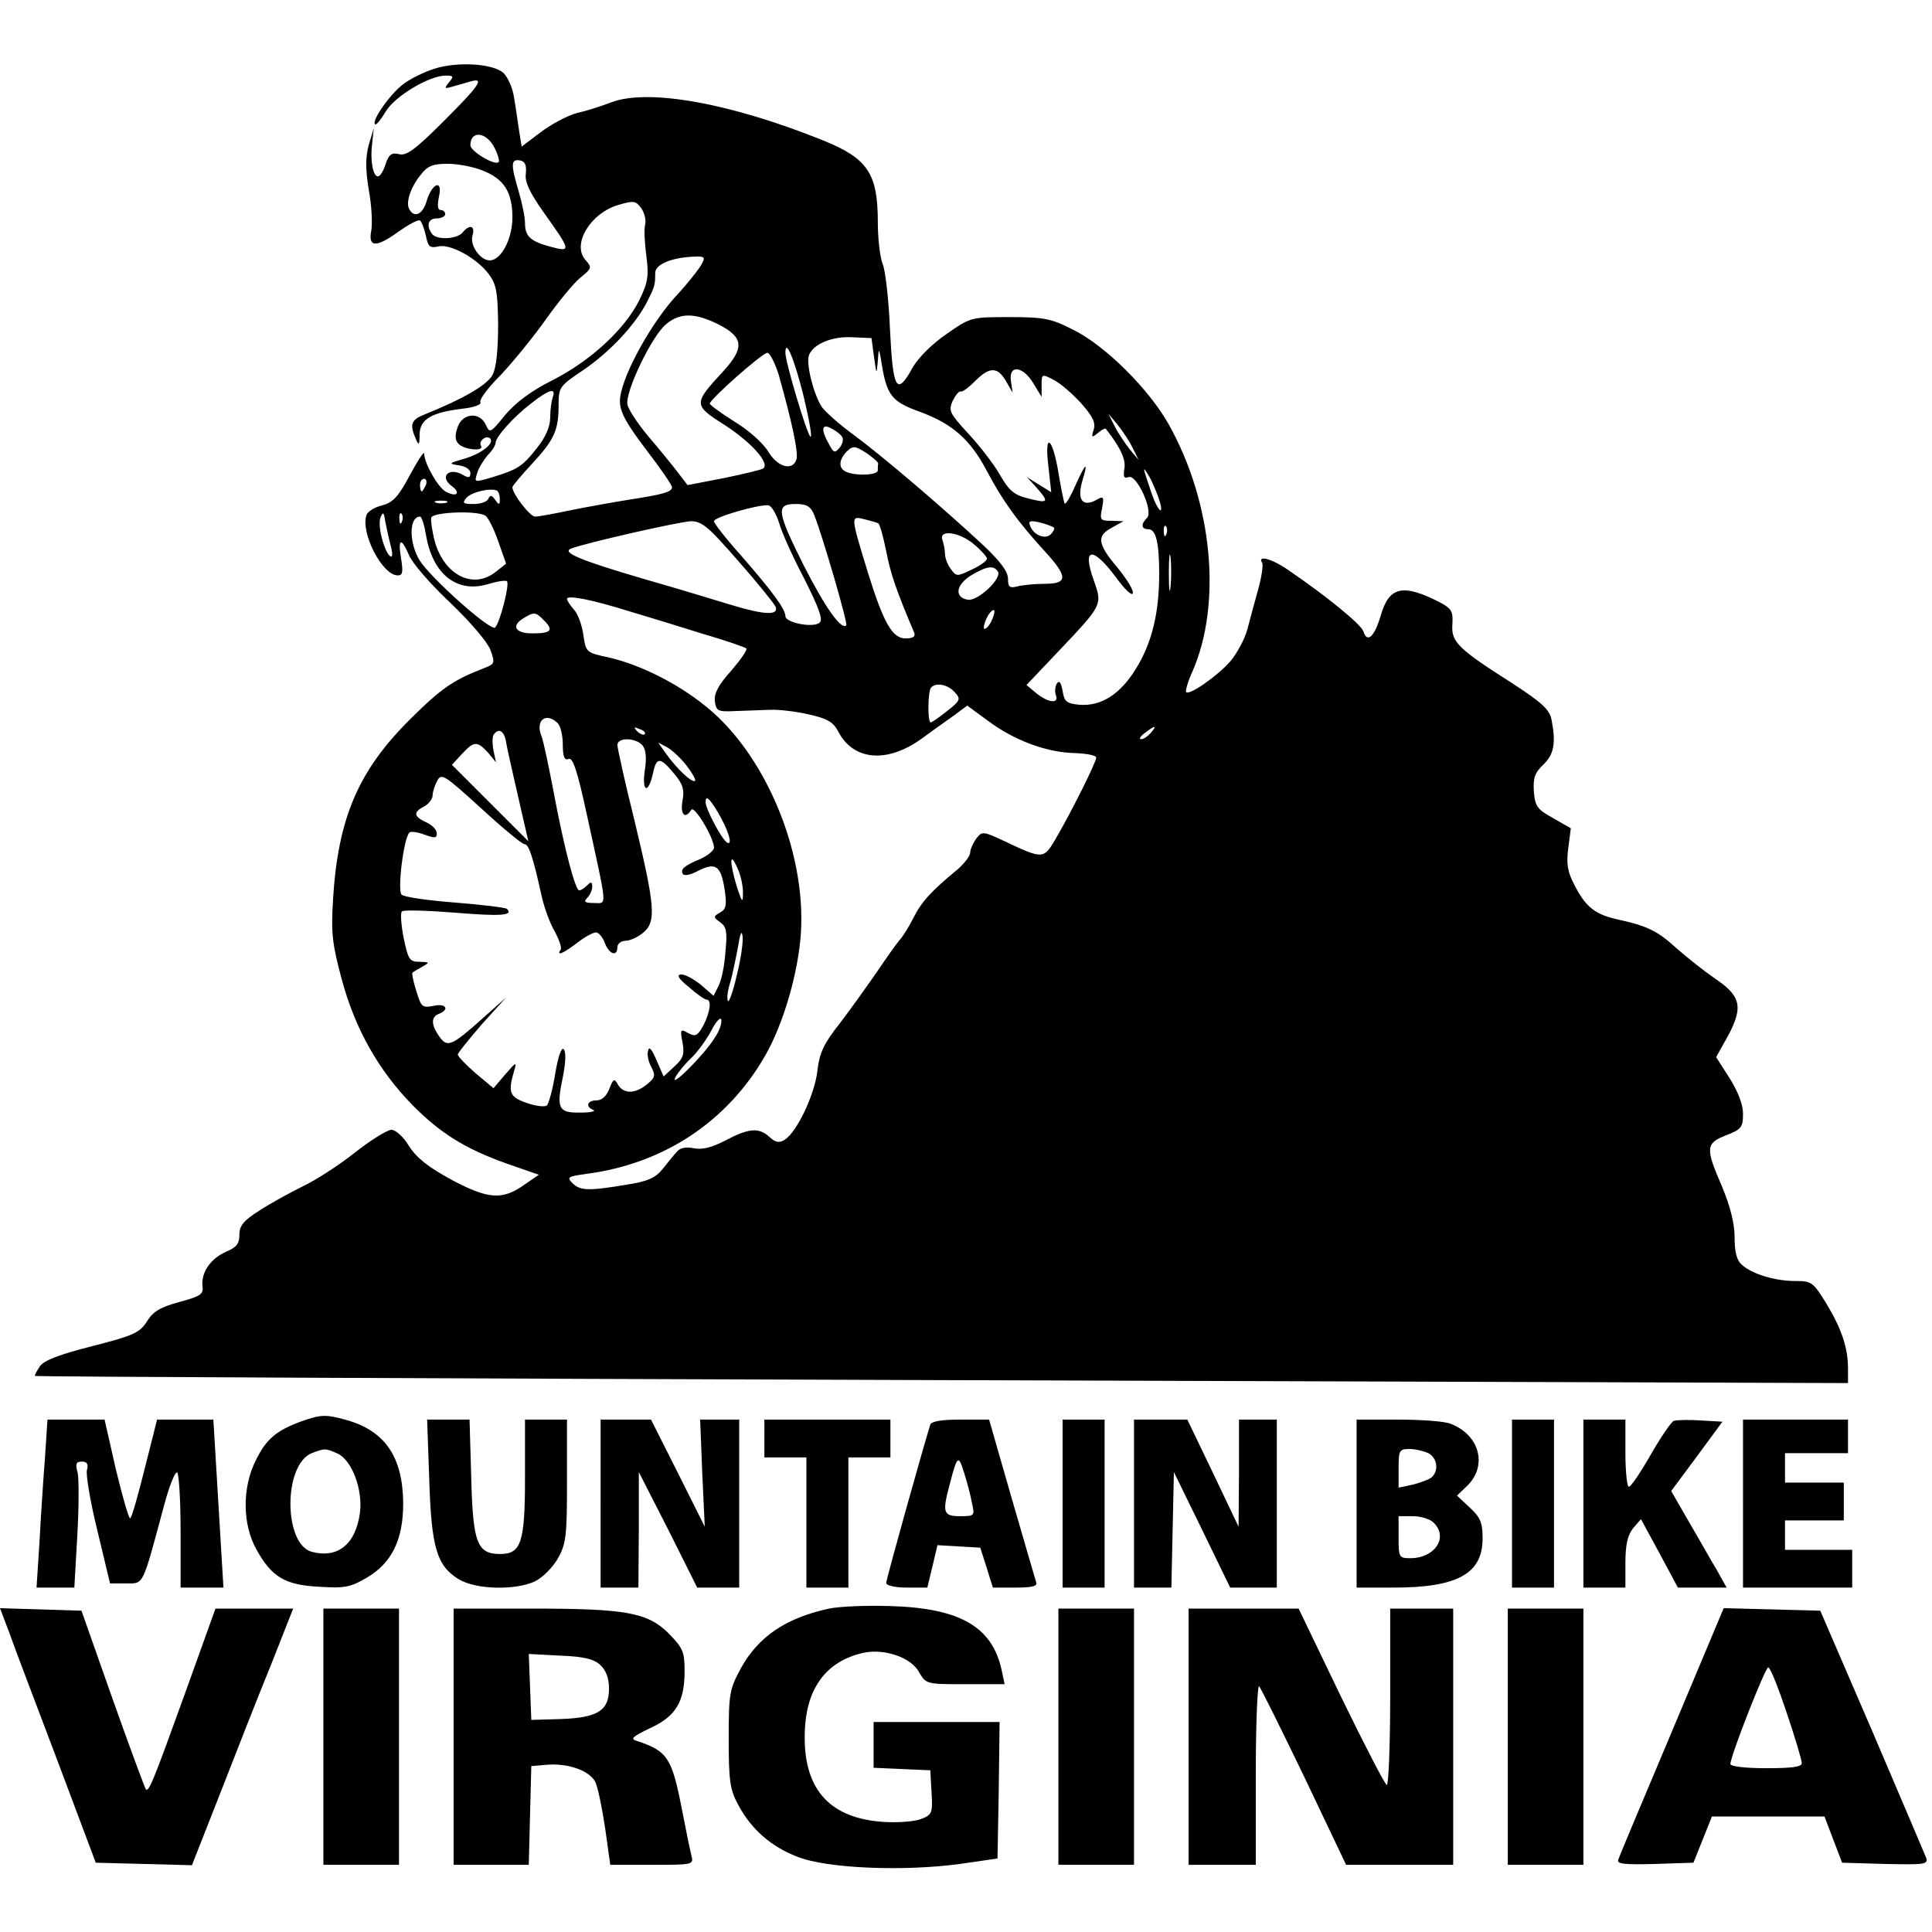 <?xml version="1.0" standalone="no"?>
<!DOCTYPE svg PUBLIC "-//W3C//DTD SVG 20010904//EN"
 "http://www.w3.org/TR/2001/REC-SVG-20010904/DTD/svg10.dtd">
<svg version="1.0" xmlns="http://www.w3.org/2000/svg"
 width="460pt" height="460pt" viewBox="0 0 460 460"
 preserveAspectRatio="xMidYMid meet">
<g transform="translate(0,460) scale(0.1,-0.1)"
fill="#000000" stroke="none">
<path d="M1033 4436 c-22 -7 -55 -23 -71 -35 -31 -22 -78 -88 -69 -97 2 -3 14
11 25 30 22 37 104 86 143 86 19 0 20 -2 8 -16 -12 -15 -11 -16 9 -10 12 3 31
9 42 12 35 10 22 -9 -64 -95 -67 -67 -89 -83 -106 -78 -17 4 -24 0 -32 -24 -5
-16 -13 -29 -18 -29 -12 0 -19 38 -14 78 l4 37 -12 -40 c-8 -30 -8 -57 0 -107
7 -37 9 -81 6 -97 -8 -41 12 -41 67 -1 23 16 45 28 49 25 4 -3 10 -19 14 -36
5 -26 9 -30 29 -26 28 8 93 -28 121 -66 18 -24 21 -43 22 -120 0 -57 -4 -102
-13 -119 -12 -24 -68 -57 -165 -96 -29 -12 -33 -23 -18 -57 7 -17 9 -15 9 11
1 36 28 52 103 61 27 3 45 10 42 15 -4 6 18 35 49 66 30 32 78 91 107 132 29
41 66 86 82 99 27 22 28 24 12 42 -33 37 11 111 78 131 37 11 42 10 55 -8 7
-10 12 -28 9 -39 -3 -11 -1 -45 3 -75 6 -47 4 -62 -17 -105 -34 -68 -114 -143
-206 -190 -52 -26 -89 -54 -114 -84 -34 -42 -36 -43 -45 -23 -14 32 -55 29
-67 -4 -7 -19 -7 -31 1 -40 13 -15 64 -20 54 -5 -6 11 13 26 22 17 11 -11 -20
-36 -61 -48 -38 -11 -39 -12 -13 -16 15 -2 27 -10 27 -18 0 -12 -4 -13 -21 -3
-31 16 -52 -6 -25 -27 24 -17 15 -29 -12 -15 -19 10 -52 68 -52 91 0 7 -15
-16 -34 -51 -27 -51 -40 -65 -65 -72 -18 -4 -34 -14 -38 -22 -16 -42 37 -145
74 -145 12 0 13 8 8 40 -8 48 0 52 19 8 7 -18 51 -69 98 -113 49 -47 89 -94
96 -113 11 -31 10 -33 -16 -43 -73 -28 -103 -49 -178 -124 -121 -121 -169
-233 -181 -425 -5 -83 -2 -107 21 -193 32 -118 88 -216 167 -297 67 -68 126
-105 227 -141 l75 -26 -32 -22 c-54 -39 -87 -37 -174 9 -57 31 -84 52 -103 81
-13 22 -32 39 -42 39 -10 0 -50 -25 -88 -55 -38 -30 -94 -66 -124 -80 -30 -15
-76 -40 -102 -57 -38 -24 -48 -36 -48 -58 0 -21 -7 -30 -31 -40 -37 -16 -60
-49 -57 -81 3 -21 -4 -25 -55 -39 -45 -12 -63 -23 -77 -46 -17 -27 -32 -34
-130 -59 -79 -20 -115 -34 -125 -48 -8 -12 -13 -22 -12 -23 2 -2 973 -6 2160
-10 l2157 -7 0 34 c0 50 -15 95 -52 156 -31 50 -34 53 -74 53 -47 0 -101 16
-126 38 -13 11 -18 30 -18 66 0 34 -11 75 -30 121 -40 92 -39 103 10 122 36
14 40 19 40 51 0 23 -12 53 -32 85 l-32 50 29 52 c36 68 30 94 -33 136 -26 18
-66 50 -90 71 -45 41 -68 53 -141 69 -54 12 -76 30 -103 83 -16 31 -19 50 -14
87 l6 47 -42 24 c-38 21 -43 28 -46 63 -2 33 2 45 23 65 25 24 30 51 19 107
-5 24 -23 40 -90 84 -132 84 -149 100 -146 142 2 32 -2 38 -30 53 -88 45 -121
38 -141 -33 -15 -50 -32 -65 -41 -36 -6 17 -88 84 -179 146 -39 27 -74 36 -62
17 3 -5 -1 -33 -9 -62 -8 -29 -20 -72 -26 -96 -6 -23 -25 -58 -41 -77 -31 -35
-97 -81 -105 -73 -2 3 4 25 15 49 71 162 48 402 -56 588 -47 84 -151 188 -228
226 -53 27 -70 30 -152 30 -90 0 -92 0 -149 -40 -34 -23 -68 -57 -81 -80 -38
-69 -47 -54 -54 90 -3 72 -11 143 -18 158 -6 16 -11 60 -11 98 0 116 -24 152
-131 195 -221 89 -414 123 -502 91 -23 -9 -60 -21 -83 -26 -23 -6 -62 -27 -87
-46 l-45 -34 -6 37 c-3 20 -8 56 -12 79 -3 23 -15 49 -25 59 -25 23 -111 28
-166 10z m145 -189 c8 -16 12 -31 9 -33 -9 -9 -67 26 -67 40 0 37 39 32 58 -7z
m74 -60 c-3 -20 9 -45 42 -92 65 -91 67 -96 19 -83 -50 13 -63 25 -63 57 0 14
-7 48 -15 75 -19 64 -19 78 3 74 12 -2 16 -11 14 -31z m-103 7 c51 -20 71 -51
71 -112 0 -51 -27 -102 -54 -102 -23 0 -48 37 -41 59 7 24 -7 28 -24 7 -14
-16 -63 -18 -73 -2 -14 20 -8 36 12 36 11 0 20 5 20 10 0 6 -5 10 -11 10 -7 0
-8 11 -4 31 10 43 -16 34 -29 -9 -9 -32 -29 -42 -41 -21 -10 15 2 52 26 82 17
22 29 27 65 27 24 0 61 -7 83 -16z m521 -224 c-6 -11 -35 -48 -66 -81 -62 -71
-128 -195 -128 -244 0 -26 15 -53 62 -115 34 -44 62 -85 62 -90 0 -11 -19 -17
-104 -30 -37 -6 -99 -17 -138 -25 -38 -8 -76 -15 -84 -15 -12 0 -54 54 -54 70
0 3 21 28 46 55 54 58 64 81 64 140 0 43 2 46 59 84 64 44 122 106 151 161 19
38 20 40 20 70 0 21 40 37 93 39 25 1 27 -1 17 -19z m40 -142 c61 -31 63 -56
12 -112 -72 -78 -72 -80 5 -129 61 -40 105 -88 91 -102 -3 -3 -45 -13 -93 -23
l-88 -17 -26 34 c-14 18 -45 56 -69 84 -24 29 -45 61 -48 73 -7 29 59 167 93
193 33 27 68 26 123 -1z m371 -78 c6 -43 6 -43 9 -10 2 34 3 34 10 -11 12 -71
25 -86 89 -109 79 -29 121 -66 161 -142 37 -70 73 -120 137 -190 56 -61 56
-78 1 -78 -24 0 -53 -3 -65 -6 -19 -5 -23 -2 -23 18 0 17 -18 41 -58 79 -101
94 -247 218 -310 264 -34 25 -68 55 -76 67 -20 32 -37 103 -30 122 10 27 56
46 104 43 l45 -2 6 -45z m-168 -92 c13 -54 21 -98 17 -98 -7 0 -60 177 -60
200 0 36 21 -14 43 -102z m-59 50 c32 -114 48 -188 42 -203 -10 -27 -45 -17
-67 20 -12 20 -47 51 -80 71 -32 20 -59 40 -59 43 0 10 124 120 137 121 6 0
18 -24 27 -52z m541 -15 l16 -28 -4 28 c-6 39 28 36 53 -5 l20 -33 0 28 c0 27
1 27 28 13 16 -8 45 -33 66 -56 28 -32 35 -46 30 -63 -6 -19 -5 -20 10 -8 9 8
18 12 19 10 36 -46 48 -74 44 -95 -3 -19 -1 -24 10 -20 19 8 60 -81 44 -97
-15 -15 -14 -27 3 -27 18 0 26 -31 26 -106 0 -93 -17 -163 -54 -224 -38 -63
-84 -92 -136 -88 -30 3 -36 7 -40 33 -4 21 -8 26 -14 17 -4 -7 -5 -19 -2 -27
8 -21 -17 -19 -46 4 l-24 20 74 78 c108 114 107 112 86 172 -29 80 -1 81 57 1
18 -24 34 -39 36 -33 3 7 -14 34 -36 61 -48 57 -51 76 -13 96 l27 15 -29 1
c-26 0 -28 2 -22 30 5 28 4 30 -15 19 -32 -17 -45 2 -32 46 15 49 8 44 -17
-12 -11 -25 -22 -44 -25 -42 -2 3 -8 33 -14 68 -14 89 -35 107 -25 22 l7 -63
-29 18 -29 18 23 -25 c31 -35 28 -38 -19 -26 -34 8 -46 18 -68 56 -14 25 -48
69 -75 98 -45 49 -48 55 -38 78 7 14 15 24 19 23 5 -2 20 10 35 25 34 34 53
34 73 0z m-1079 -39 c-3 -9 -6 -30 -6 -48 0 -22 -11 -47 -31 -72 -35 -45 -47
-52 -106 -70 -44 -13 -44 -13 -37 9 3 12 15 31 25 43 11 11 19 24 19 30 1 14
41 60 84 93 43 34 61 39 52 15z m1380 -119 l15 -30 -21 25 c-11 14 -28 39 -36
55 l-15 30 21 -25 c11 -14 28 -38 36 -55z m-691 25 c4 -6 1 -18 -6 -26 -11
-13 -14 -13 -25 8 -20 35 -18 51 5 38 11 -5 23 -15 26 -20z m86 -64 c-1 -3 -1
-10 -1 -16 0 -11 -49 -14 -74 -4 -20 8 -20 28 0 49 15 14 19 14 46 -3 16 -11
29 -22 29 -26z m670 -89 c11 -38 -5 -23 -19 18 -22 65 -23 69 -6 41 9 -16 20
-43 25 -59z m-1747 38 c-4 -8 -8 -15 -10 -15 -2 0 -4 7 -4 15 0 8 4 15 10 15
5 0 7 -7 4 -15z m176 -33 c0 -15 -2 -15 -11 -2 -8 11 -12 12 -16 3 -2 -7 -18
-13 -35 -13 -25 0 -28 2 -18 14 11 14 57 25 73 18 4 -2 7 -11 7 -20z m-127 -9
c-7 -2 -19 -2 -25 0 -7 3 -2 5 12 5 14 0 19 -2 13 -5z m792 -48 c6 -22 33 -82
60 -133 33 -66 45 -96 37 -104 -14 -14 -82 -1 -82 15 0 17 -32 60 -107 146
-35 39 -63 75 -63 80 0 10 106 40 129 38 8 -1 19 -20 26 -42z m84 18 c20 -51
80 -257 76 -262 -12 -12 -51 44 -101 142 -65 130 -67 147 -20 147 27 0 36 -5
45 -27z m-1009 -71 c5 -18 5 -30 0 -27 -15 9 -32 75 -24 93 6 14 8 13 11 -8 3
-14 8 -40 13 -58z m27 56 c-3 -8 -6 -5 -6 6 -1 11 2 17 5 13 3 -3 4 -12 1 -19z
m199 14 c6 -4 20 -31 30 -60 l19 -54 -24 -19 c-53 -43 -121 -10 -145 69 -7 26
-11 53 -9 60 6 13 110 17 129 4z m-142 -44 c15 -94 73 -141 147 -119 23 7 43
10 46 7 7 -6 -16 -97 -28 -110 -9 -11 -153 117 -180 160 -26 43 -25 104 1 104
4 0 10 -19 14 -42z m1077 26 c4 -2 12 -32 19 -66 10 -53 24 -94 67 -195 3 -9
-4 -13 -21 -13 -31 0 -52 36 -89 155 -42 137 -42 137 -10 129 16 -4 31 -8 34
-10z m-333 -90 c46 -52 86 -102 89 -109 7 -21 -28 -19 -107 5 -36 11 -128 39
-205 61 -154 45 -199 64 -175 73 37 14 258 64 285 65 26 0 42 -13 113 -95z
m751 80 c3 -2 -1 -10 -7 -16 -14 -14 -43 -1 -50 22 -4 10 3 11 24 6 16 -4 31
-10 33 -12z m268 -16 c-3 -8 -6 -5 -6 6 -1 11 2 17 5 13 3 -3 4 -12 1 -19z
m-458 -24 c17 -14 31 -30 31 -34 0 -5 -16 -17 -36 -26 -35 -17 -37 -17 -50 1
-8 10 -14 27 -14 36 0 10 -3 24 -6 33 -10 26 40 20 75 -10z m468 -101 c-2 -21
-4 -6 -4 32 0 39 2 55 4 38 2 -18 2 -50 0 -70z m-411 36 c10 -16 -47 -70 -71
-67 -33 5 -30 35 7 58 37 22 54 25 64 9z m-876 -95 c41 -12 119 -36 173 -53
55 -16 101 -32 104 -35 3 -3 -13 -26 -36 -53 -30 -33 -41 -54 -39 -72 3 -24 7
-26 48 -24 25 1 62 2 83 3 21 1 63 -4 93 -11 44 -10 58 -18 70 -41 36 -69 116
-76 198 -17 26 19 61 44 78 56 l31 23 49 -36 c63 -47 139 -75 205 -77 29 -1
53 -5 53 -11 0 -11 -61 -133 -97 -194 -28 -48 -30 -48 -121 -5 -51 24 -54 24
-67 7 -8 -11 -15 -26 -15 -34 0 -8 -14 -26 -30 -40 -62 -51 -86 -77 -105 -115
-11 -22 -26 -46 -33 -53 -7 -8 -31 -42 -54 -76 -23 -33 -62 -88 -88 -122 -38
-48 -49 -70 -54 -115 -7 -57 -49 -145 -78 -163 -13 -8 -22 -6 -36 7 -25 23
-49 21 -104 -8 -33 -17 -55 -23 -76 -19 -19 4 -33 1 -40 -8 -7 -7 -22 -26 -34
-41 -18 -22 -36 -30 -88 -38 -89 -15 -109 -14 -127 4 -14 14 -11 16 33 22 184
24 335 124 425 280 44 76 80 199 86 295 12 195 -87 429 -230 541 -66 53 -153
96 -225 113 -57 12 -57 13 -63 54 -3 23 -13 50 -22 60 -9 10 -17 22 -17 26 0
10 61 -2 150 -30z m860 -24 c-6 -12 -14 -19 -17 -17 -2 3 1 15 7 27 6 12 14
19 17 17 2 -3 -1 -15 -7 -27z m-1066 4 c25 -24 19 -32 -24 -32 -43 -1 -55 18
-22 37 23 14 28 14 46 -5z m979 -172 c15 -16 14 -20 -18 -45 -19 -15 -36 -27
-39 -27 -8 0 -7 75 1 83 12 13 40 7 56 -11z m-945 -74 c7 -7 12 -30 12 -51 0
-29 4 -38 14 -34 10 4 21 -29 44 -136 49 -225 48 -207 16 -207 -22 0 -25 3
-16 12 7 7 12 19 12 27 0 12 -3 12 -12 3 -7 -7 -15 -12 -19 -12 -9 0 -35 97
-60 230 -12 63 -25 126 -30 138 -15 38 12 57 39 30z m207 -26 c-3 -3 -11 0
-18 7 -9 10 -8 11 6 5 10 -3 15 -9 12 -12z m1205 3 c-7 -8 -17 -15 -23 -15 -6
0 -2 7 9 15 25 19 30 19 14 0z m-1536 -17 c2 -13 15 -72 29 -132 l25 -109 -91
91 -91 91 24 26 c29 31 36 31 62 3 l19 -23 -6 28 c-3 15 -3 32 0 37 11 17 24
11 29 -12z m326 -13 c8 -10 10 -30 5 -61 -7 -51 9 -55 20 -4 8 38 17 38 50 -2
21 -25 25 -38 20 -65 -6 -32 6 -45 21 -21 7 11 53 -65 54 -90 0 -7 -15 -19
-32 -27 -39 -16 -49 -25 -42 -36 3 -5 19 -2 35 7 43 22 55 13 64 -42 6 -39 4
-49 -11 -57 -16 -9 -16 -11 1 -23 15 -11 17 -23 12 -72 -2 -33 -10 -69 -17
-81 l-11 -22 -30 26 c-17 14 -38 25 -47 25 -12 -1 -7 -10 18 -30 19 -17 38
-30 42 -30 13 0 9 -29 -7 -61 -14 -25 -19 -28 -36 -19 -19 11 -20 9 -14 -22 5
-27 2 -38 -19 -57 l-26 -24 -17 39 c-11 26 -18 34 -20 22 -3 -9 1 -27 8 -39
10 -20 9 -25 -11 -41 -28 -23 -56 -23 -69 0 -8 15 -11 14 -20 -10 -7 -18 -18
-28 -31 -28 -22 0 -27 -15 -7 -23 6 -3 -7 -6 -31 -6 -52 -1 -58 9 -42 84 7 36
8 61 2 67 -5 5 -13 -16 -20 -58 -6 -37 -15 -71 -20 -76 -4 -4 -26 -2 -48 6
-41 14 -45 25 -30 76 7 23 5 22 -21 -8 l-28 -33 -43 36 c-23 20 -42 40 -42 44
0 4 26 36 57 72 l58 64 -54 -48 c-76 -68 -86 -72 -105 -45 -20 28 -20 47 -1
54 27 11 16 26 -13 19 -27 -5 -29 -3 -41 36 -7 22 -11 42 -9 43 2 2 12 8 23
14 19 11 18 11 -6 12 -24 0 -27 5 -38 57 -6 31 -8 60 -4 63 5 4 61 2 126 -3
109 -9 140 -7 124 9 -3 3 -59 10 -123 15 -65 5 -122 13 -128 19 -10 10 5 135
19 148 3 3 19 1 35 -5 25 -9 30 -9 30 3 0 8 -11 20 -25 26 -30 14 -32 24 -5
38 11 6 20 18 20 26 0 8 5 24 11 35 10 19 17 14 104 -65 51 -47 98 -86 104
-86 10 0 20 -30 41 -125 6 -27 20 -65 31 -83 10 -19 17 -38 14 -43 -11 -16 5
-10 39 16 18 14 38 25 45 25 6 0 16 -11 21 -25 10 -27 30 -34 30 -10 0 8 9 15
19 15 10 0 29 8 42 19 32 26 29 62 -20 266 -23 92 -41 174 -41 181 0 19 44 18
60 -1z m104 -47 c14 -18 23 -34 21 -37 -7 -6 -43 28 -68 63 l-20 28 21 -11
c11 -6 32 -25 46 -43z m74 -110 c26 -43 38 -83 23 -74 -13 8 -51 80 -51 96 0
17 8 11 28 -22z m61 -193 c0 -26 -2 -25 -15 15 -17 57 -17 85 1 45 8 -16 14
-43 14 -60z m-15 -198 c-9 -40 -19 -66 -21 -60 -3 7 0 27 6 45 5 18 13 56 18
83 5 32 9 42 11 26 2 -12 -4 -55 -14 -94z m-53 -149 c-23 -38 -108 -123 -93
-93 6 11 22 31 37 45 15 14 36 43 48 65 11 22 22 34 24 28 3 -7 -4 -28 -16
-45z"/>
<path d="M718 1216 c-60 -22 -84 -42 -109 -93 -33 -66 -32 -153 2 -213 36 -65
68 -84 149 -88 61 -4 75 -1 114 22 59 35 86 90 86 177 -1 110 -43 172 -135
198 -50 14 -61 13 -107 -3z m86 -77 c34 -16 60 -85 53 -141 -10 -74 -52 -109
-114 -93 -68 17 -69 207 -1 235 31 12 33 12 62 -1z"/>
<path d="M107 1128 c-4 -51 -10 -141 -13 -200 l-7 -108 45 0 45 0 7 123 c4 68
4 135 1 150 -6 22 -4 27 10 27 12 0 16 -6 12 -20 -3 -10 8 -76 25 -145 l30
-125 38 0 c43 0 38 -10 91 187 12 45 26 80 31 77 4 -3 8 -66 8 -140 l0 -134
51 0 51 0 -6 100 c-3 55 -9 145 -12 200 l-6 100 -67 0 -67 0 -29 -115 c-16
-64 -31 -118 -35 -120 -3 -2 -18 50 -34 116 l-27 119 -68 0 -68 0 -6 -92z"/>
<path d="M1022 1078 c5 -163 18 -206 70 -238 41 -25 135 -27 182 -5 18 9 42
33 54 54 20 35 22 54 22 185 l0 146 -50 0 -50 0 0 -138 c0 -154 -9 -182 -59
-182 -55 0 -65 26 -69 181 l-4 139 -50 0 -51 0 5 -142z"/>
<path d="M1430 1020 l0 -200 45 0 45 0 1 138 0 137 70 -137 69 -138 50 0 50 0
0 200 0 200 -46 0 -47 0 5 -127 6 -128 -64 128 -64 127 -60 0 -60 0 0 -200z"/>
<path d="M1820 1175 l0 -45 50 0 50 0 0 -155 0 -155 50 0 50 0 0 155 0 155 50
0 50 0 0 45 0 45 -150 0 -150 0 0 -45z"/>
<path d="M2215 1208 c-13 -40 -105 -368 -105 -377 0 -6 21 -11 49 -11 l49 0
12 50 12 51 51 -3 51 -3 15 -47 15 -48 54 0 c39 0 53 3 49 13 -2 6 -28 96 -58
199 l-54 188 -68 0 c-45 0 -69 -4 -72 -12z m99 -186 c7 -31 7 -32 -28 -32 -40
0 -43 8 -25 75 18 70 21 72 34 30 7 -22 16 -55 19 -73z"/>
<path d="M2530 1020 l0 -200 50 0 50 0 0 200 0 200 -50 0 -50 0 0 -200z"/>
<path d="M2700 1020 l0 -200 45 0 44 0 3 138 3 137 67 -137 67 -138 55 0 56 0
0 200 0 200 -45 0 -45 0 0 -127 -1 -128 -61 128 -61 127 -64 0 -63 0 0 -200z"/>
<path d="M3230 1020 l0 -200 88 0 c152 0 212 33 212 117 0 37 -5 50 -30 73
l-31 29 26 25 c47 48 27 120 -41 146 -14 6 -70 10 -125 10 l-99 0 0 -200z
m171 120 c22 -12 25 -43 7 -58 -7 -5 -28 -13 -45 -17 l-33 -7 0 46 c0 43 2 46
26 46 14 0 34 -5 45 -10z m13 -166 c35 -35 2 -84 -56 -84 -27 0 -28 2 -28 50
l0 50 34 0 c19 0 42 -7 50 -16z"/>
<path d="M3600 1020 l0 -200 50 0 50 0 0 200 0 200 -50 0 -50 0 0 -200z"/>
<path d="M3770 1020 l0 -200 50 0 50 0 0 59 c0 42 5 65 18 82 l19 22 44 -81
44 -82 58 0 58 0 -24 43 c-14 23 -43 75 -66 114 l-42 73 61 82 61 83 -52 3
c-28 2 -57 1 -64 -1 -6 -3 -31 -39 -55 -81 -24 -42 -47 -76 -52 -76 -4 0 -8
36 -8 80 l0 80 -50 0 -50 0 0 -200z"/>
<path d="M4150 1020 l0 -200 130 0 130 0 0 45 0 45 -80 0 -80 0 0 35 0 35 70
0 70 0 0 45 0 45 -70 0 -70 0 0 35 0 35 75 0 75 0 0 40 0 40 -125 0 -125 0 0
-200z"/>
<path d="M1974 770 c-102 -22 -168 -66 -210 -142 -27 -50 -29 -60 -29 -168 0
-99 3 -121 22 -156 31 -59 79 -101 142 -125 70 -28 254 -35 386 -17 l90 13 3
163 2 162 -150 0 -150 0 0 -55 0 -54 68 -3 67 -3 3 -53 c3 -49 1 -53 -25 -63
-15 -6 -55 -9 -88 -7 -127 8 -190 75 -189 203 0 112 49 180 141 200 49 10 112
-11 131 -46 17 -29 18 -29 110 -29 l94 0 -7 33 c-22 103 -98 148 -264 153 -58
2 -124 -1 -147 -6z"/>
<path d="M22 713 c11 -32 63 -168 114 -303 l92 -245 115 -3 114 -3 68 173 c37
95 91 233 121 306 l52 132 -92 0 -93 0 -74 -206 c-75 -208 -85 -232 -92 -224
-2 3 -38 99 -79 215 l-74 210 -97 3 -97 3 22 -58z"/>
<path d="M770 465 l0 -305 90 0 90 0 0 305 0 305 -90 0 -90 0 0 -305z"/>
<path d="M1080 465 l0 -305 90 0 89 0 3 118 3 117 35 3 c52 5 105 -14 118 -42
6 -14 16 -63 23 -110 l12 -86 100 0 c98 0 99 0 93 23 -3 12 -13 60 -22 107
-24 124 -34 141 -108 165 -16 5 -10 10 31 30 62 28 83 63 83 136 0 46 -4 55
-37 89 -51 51 -102 60 -328 60 l-185 0 0 -305z m349 171 c14 -13 21 -31 21
-57 0 -52 -27 -69 -116 -72 l-69 -2 -3 79 -3 78 75 -4 c55 -2 80 -8 95 -22z"/>
<path d="M2520 465 l0 -305 90 0 90 0 0 305 0 305 -90 0 -90 0 0 -305z"/>
<path d="M2830 465 l0 -305 80 0 80 0 0 217 c0 119 4 213 8 208 5 -6 53 -103
108 -217 l99 -208 128 0 127 0 0 305 0 305 -75 0 -75 0 0 -210 c0 -116 -4
-210 -8 -210 -4 0 -53 95 -109 210 l-101 210 -131 0 -131 0 0 -305z"/>
<path d="M3590 465 l0 -305 90 0 90 0 0 305 0 305 -90 0 -90 0 0 -305z"/>
<path d="M3981 478 c-68 -161 -126 -299 -128 -306 -4 -10 15 -12 87 -10 l92 3
22 55 22 55 134 0 134 0 21 -55 21 -55 103 -3 c95 -2 102 -1 97 15 -4 10 -62
146 -129 303 l-123 285 -115 3 -115 3 -123 -293z m273 44 c20 -59 36 -113 36
-120 0 -9 -24 -12 -85 -12 -48 0 -85 4 -85 10 0 19 83 230 90 230 5 0 24 -48
44 -108z"/>
</g>
</svg>
